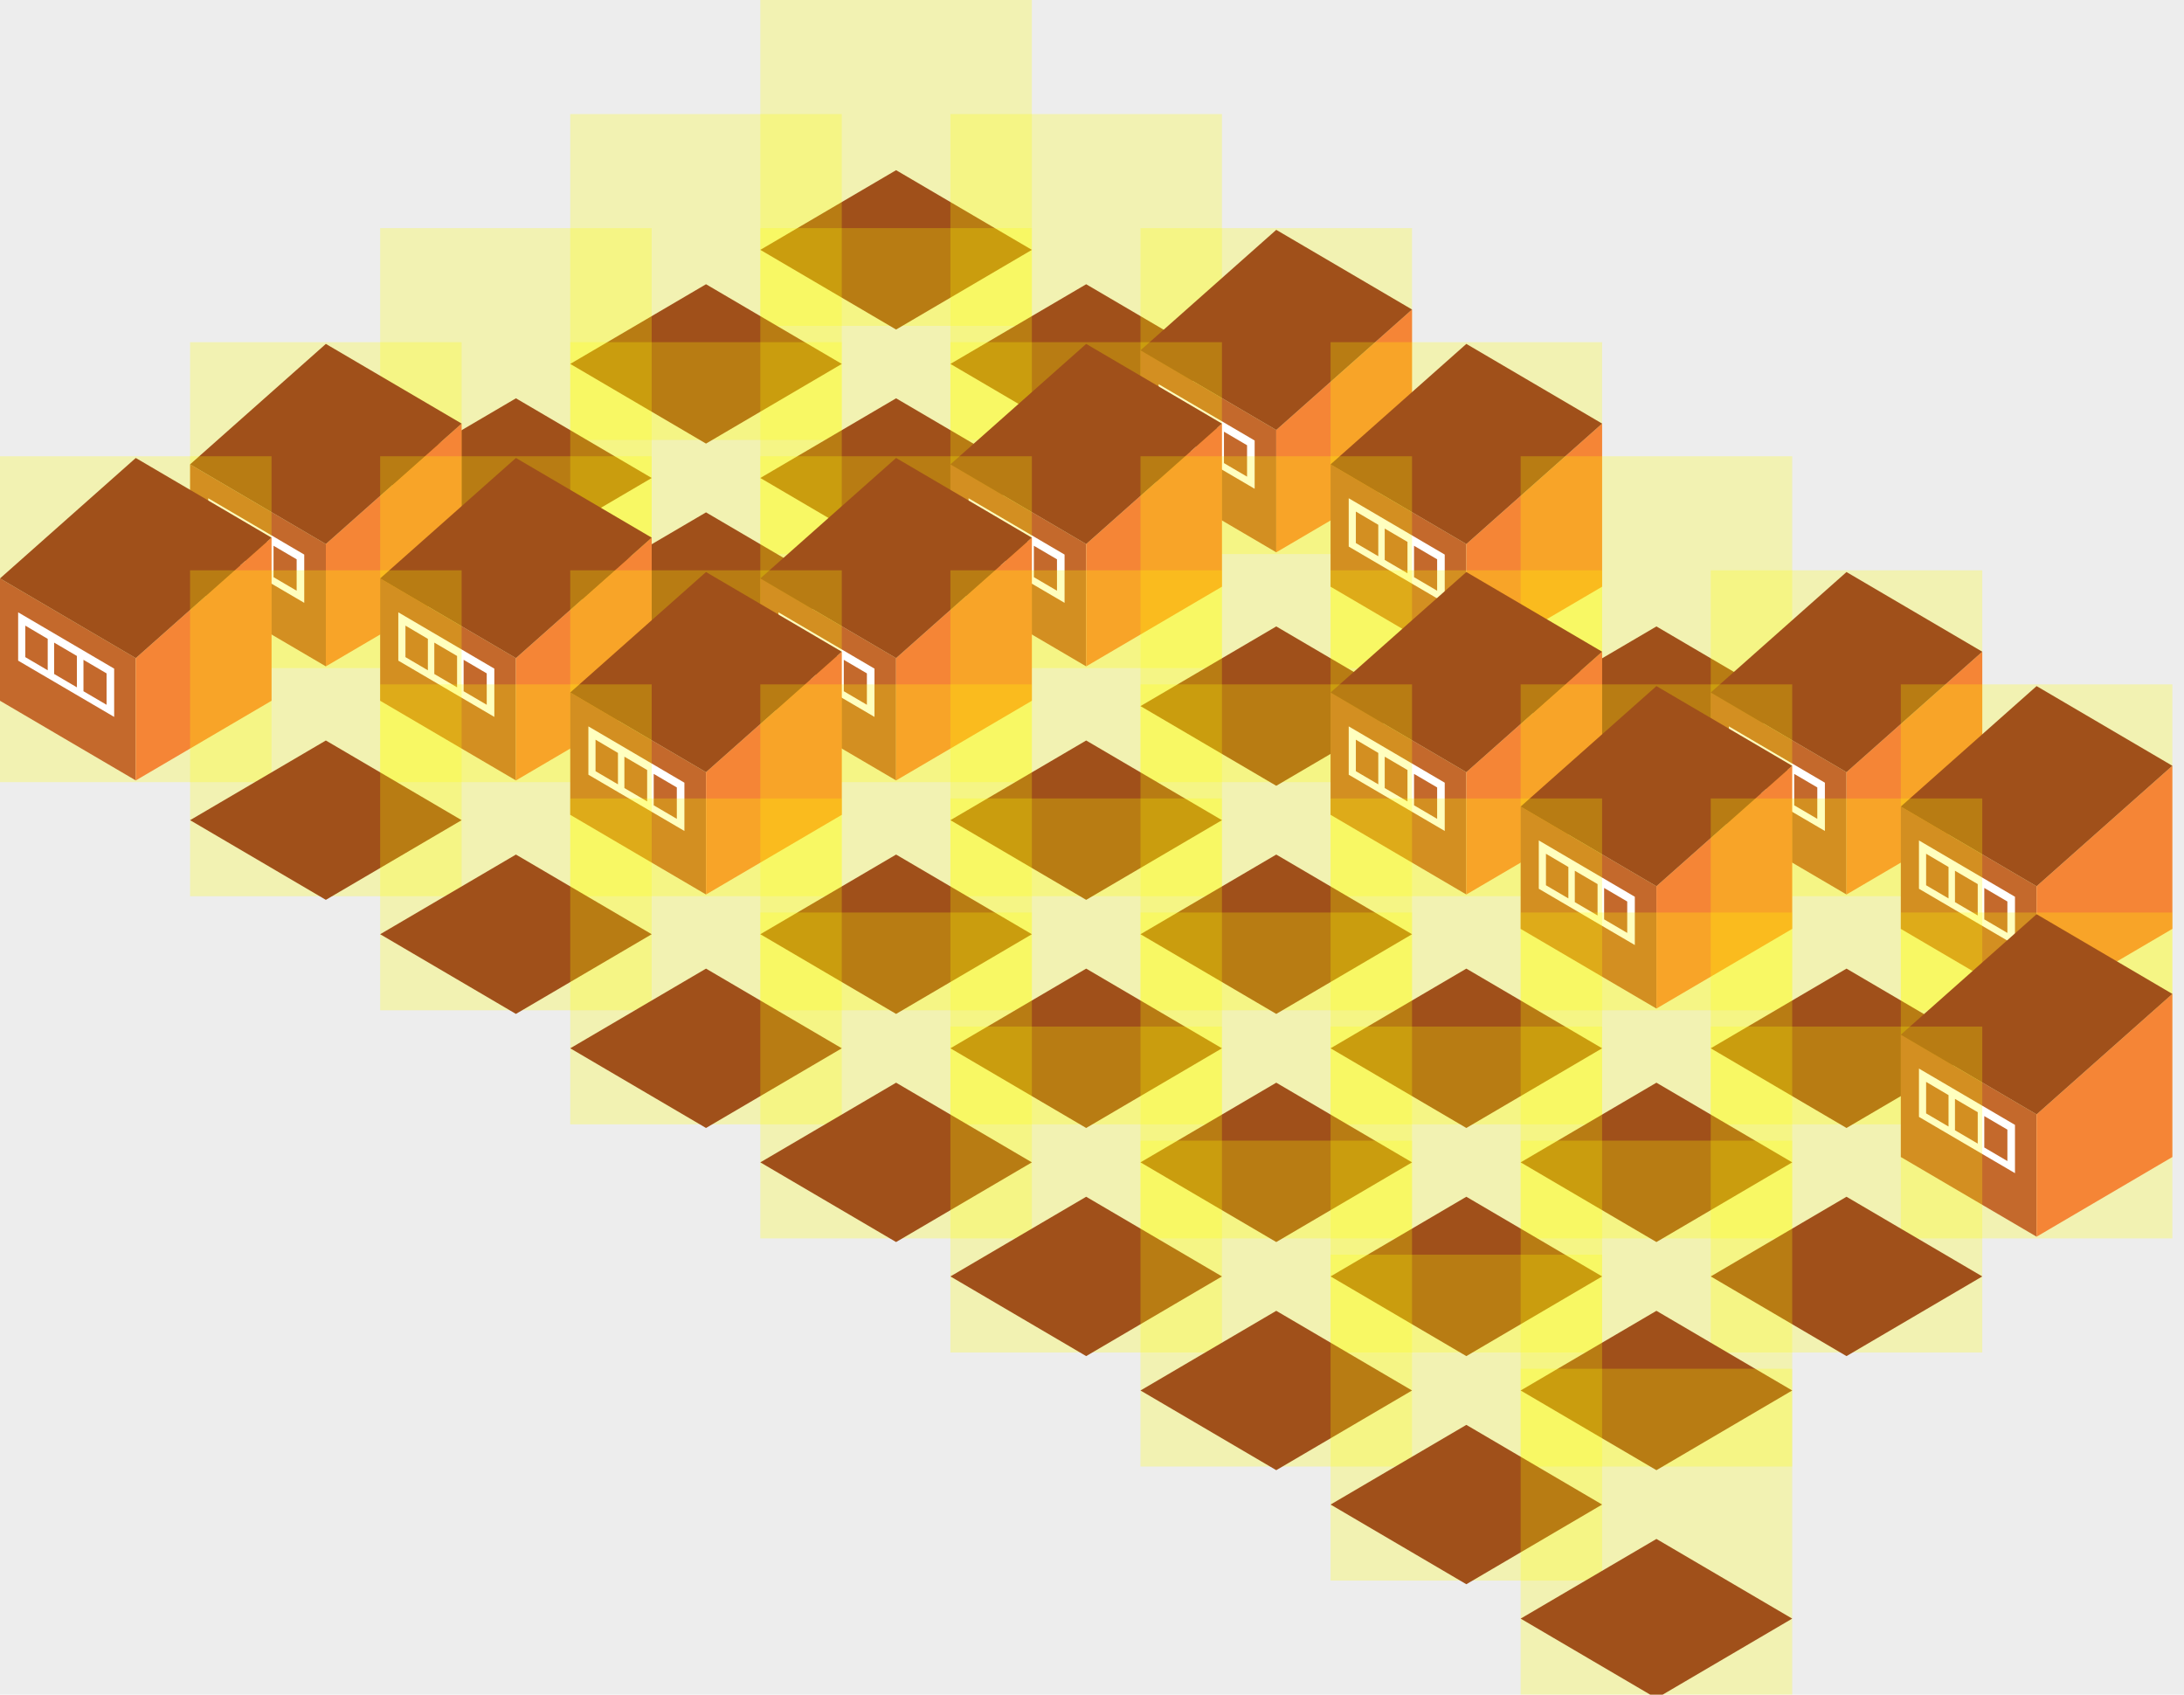 <?xml version="1.0" encoding="utf-8" ?>
<svg baseProfile="full" height="624.0" version="1.1" width="804.286" xmlns="http://www.w3.org/2000/svg" xmlns:ev="http://www.w3.org/2001/xml-events" xmlns:xlink="http://www.w3.org/1999/xlink"><defs><symbol id="grid.base" viewBox="0,0,266.4,156.32"><polygon fill="#a0501a" points="133.2,0 0,78.16 133.2,156.32 266.4,78.16" /></symbol><style type="text/css"><![CDATA[.a{fill:#c4692c;}.b{fill:#f58536;}.c{fill:#a0501a;}.d{fill:#fff;}]]></style><symbol id="applications.small" viewBox="0,0,266.4,316.32"><polygon class="a" points="133.2,316.32 0,238.16 0,118.16 133.2,196.32 133.2,316.32" /><polygon class="b" points="133.2,316.32 266.4,238.16 266.4,78.16 133.2,196.32 133.2,316.32" /><polygon class="c" points="133.2,0 0,118.16 133.2,196.32 266.4,78.16 133.2,0" /><path class="d" d="M17.8,198.81,112,254V206.65L17.8,151.41ZM81.88,198l22.67,13.3v30.82l-22.67-13.3ZM53.12,181.12l22.33,13.1V225l-22.33-13.1ZM24.81,164.45l22,13v30.82l-22-12.91Z" /></symbol></defs><rect fill="#ededed" height="624.0" width="804.286" x="0" y="0" /><rect fill="rgb(255, 255, 0)" fill-opacity="0.25" height="120" width="100" x="280.0" y="0.0" /><use height="120" width="100" x="280.0" xlink:href="#grid.base" y="32.0" /><rect fill="rgb(255, 255, 0)" fill-opacity="0.25" height="120" width="100" x="350.0" y="42.0" /><use height="120" width="100" x="350.0" xlink:href="#grid.base" y="74.0" /><rect fill="rgb(255, 255, 0)" fill-opacity="0.25" height="120" width="100" x="420.0" y="84.0" /><use height="120" width="100" x="420.0" xlink:href="#applications.small" y="84.0" /><rect fill="rgb(255, 255, 0)" fill-opacity="0.25" height="120" width="100" x="490.0" y="126" /><use height="120" width="100" x="490.0" xlink:href="#applications.small" y="126" /><rect fill="rgb(255, 255, 0)" fill-opacity="0.25" height="120" width="100" x="560.0" y="168.0" /><use height="120" width="100" x="560.0" xlink:href="#grid.base" y="200.0" /><rect fill="rgb(255, 255, 0)" fill-opacity="0.25" height="120" width="100" x="630.0" y="210.0" /><use height="120" width="100" x="630.0" xlink:href="#applications.small" y="210.0" /><rect fill="rgb(255, 255, 0)" fill-opacity="0.25" height="120" width="100" x="700.0" y="252" /><use height="120" width="100" x="700.0" xlink:href="#applications.small" y="252" /><rect fill="rgb(255, 255, 0)" fill-opacity="0.25" height="120" width="100" x="210.0" y="42" /><use height="120" width="100" x="210.0" xlink:href="#grid.base" y="74" /><rect fill="rgb(255, 255, 0)" fill-opacity="0.25" height="120" width="100" x="280.0" y="84" /><use height="120" width="100" x="280.0" xlink:href="#grid.base" y="116" /><rect fill="rgb(255, 255, 0)" fill-opacity="0.25" height="120" width="100" x="350.0" y="126" /><use height="120" width="100" x="350.0" xlink:href="#applications.small" y="126" /><rect fill="rgb(255, 255, 0)" fill-opacity="0.25" height="120" width="100" x="420.0" y="168.0" /><use height="120" width="100" x="420.0" xlink:href="#grid.base" y="200.0" /><rect fill="rgb(255, 255, 0)" fill-opacity="0.25" height="120" width="100" x="490.0" y="210.0" /><use height="120" width="100" x="490.0" xlink:href="#applications.small" y="210.0" /><rect fill="rgb(255, 255, 0)" fill-opacity="0.25" height="120" width="100" x="560.0" y="252.0" /><use height="120" width="100" x="560.0" xlink:href="#applications.small" y="252.0" /><rect fill="rgb(255, 255, 0)" fill-opacity="0.25" height="120" width="100" x="630.0" y="294.0" /><use height="120" width="100" x="630.0" xlink:href="#grid.base" y="326.0" /><rect fill="rgb(255, 255, 0)" fill-opacity="0.25" height="120" width="100" x="700.0" y="336.0" /><use height="120" width="100" x="700.0" xlink:href="#applications.small" y="336.0" /><rect fill="rgb(255, 255, 0)" fill-opacity="0.25" height="120" width="100" x="140.0" y="84.0" /><use height="120" width="100" x="140.0" xlink:href="#grid.base" y="116.0" /><rect fill="rgb(255, 255, 0)" fill-opacity="0.25" height="120" width="100" x="210.0" y="126.0" /><use height="120" width="100" x="210.0" xlink:href="#grid.base" y="158.0" /><rect fill="rgb(255, 255, 0)" fill-opacity="0.25" height="120" width="100" x="280.0" y="168.0" /><use height="120" width="100" x="280.0" xlink:href="#applications.small" y="168.0" /><rect fill="rgb(255, 255, 0)" fill-opacity="0.25" height="120" width="100" x="350.0" y="210.0" /><use height="120" width="100" x="350.0" xlink:href="#grid.base" y="242.0" /><rect fill="rgb(255, 255, 0)" fill-opacity="0.25" height="120" width="100" x="420.0" y="252.0" /><use height="120" width="100" x="420.0" xlink:href="#grid.base" y="284.0" /><rect fill="rgb(255, 255, 0)" fill-opacity="0.25" height="120" width="100" x="490.0" y="294.0" /><use height="120" width="100" x="490.0" xlink:href="#grid.base" y="326.0" /><rect fill="rgb(255, 255, 0)" fill-opacity="0.25" height="120" width="100" x="560.0" y="336.0" /><use height="120" width="100" x="560.0" xlink:href="#grid.base" y="368.0" /><rect fill="rgb(255, 255, 0)" fill-opacity="0.25" height="120" width="100" x="630.0" y="378.0" /><use height="120" width="100" x="630.0" xlink:href="#grid.base" y="410.0" /><rect fill="rgb(255, 255, 0)" fill-opacity="0.25" height="120" width="100" x="70.0" y="126.0" /><use height="120" width="100" x="70.0" xlink:href="#applications.small" y="126.0" /><rect fill="rgb(255, 255, 0)" fill-opacity="0.25" height="120" width="100" x="140.0" y="168.0" /><use height="120" width="100" x="140.0" xlink:href="#applications.small" y="168.0" /><rect fill="rgb(255, 255, 0)" fill-opacity="0.25" height="120" width="100" x="210.0" y="210.0" /><use height="120" width="100" x="210.0" xlink:href="#applications.small" y="210.0" /><rect fill="rgb(255, 255, 0)" fill-opacity="0.25" height="120" width="100" x="280.0" y="252.0" /><use height="120" width="100" x="280.0" xlink:href="#grid.base" y="284.0" /><rect fill="rgb(255, 255, 0)" fill-opacity="0.25" height="120" width="100" x="350.0" y="294.0" /><use height="120" width="100" x="350.0" xlink:href="#grid.base" y="326.0" /><rect fill="rgb(255, 255, 0)" fill-opacity="0.25" height="120" width="100" x="420.0" y="336.0" /><use height="120" width="100" x="420.0" xlink:href="#grid.base" y="368.0" /><rect fill="rgb(255, 255, 0)" fill-opacity="0.25" height="120" width="100" x="490.0" y="378.0" /><use height="120" width="100" x="490.0" xlink:href="#grid.base" y="410.0" /><rect fill="rgb(255, 255, 0)" fill-opacity="0.25" height="120" width="100" x="560.0" y="420.0" /><use height="120" width="100" x="560.0" xlink:href="#grid.base" y="452.0" /><rect fill="rgb(255, 255, 0)" fill-opacity="0.25" height="120" width="100" x="0.0" y="168.0" /><use height="120" width="100" x="0.0" xlink:href="#applications.small" y="168.0" /><rect fill="rgb(255, 255, 0)" fill-opacity="0.25" height="120" width="100" x="70.0" y="210.0" /><use height="120" width="100" x="70.0" xlink:href="#grid.base" y="242.0" /><rect fill="rgb(255, 255, 0)" fill-opacity="0.25" height="120" width="100" x="140.0" y="252.0" /><use height="120" width="100" x="140.0" xlink:href="#grid.base" y="284.0" /><rect fill="rgb(255, 255, 0)" fill-opacity="0.25" height="120" width="100" x="210.0" y="294.0" /><use height="120" width="100" x="210.0" xlink:href="#grid.base" y="326.0" /><rect fill="rgb(255, 255, 0)" fill-opacity="0.25" height="120" width="100" x="280.0" y="336.0" /><use height="120" width="100" x="280.0" xlink:href="#grid.base" y="368.0" /><rect fill="rgb(255, 255, 0)" fill-opacity="0.25" height="120" width="100" x="350.0" y="378.0" /><use height="120" width="100" x="350.0" xlink:href="#grid.base" y="410.0" /><rect fill="rgb(255, 255, 0)" fill-opacity="0.25" height="120" width="100" x="420.0" y="420.0" /><use height="120" width="100" x="420.0" xlink:href="#grid.base" y="452.0" /><rect fill="rgb(255, 255, 0)" fill-opacity="0.25" height="120" width="100" x="490" y="462.0" /><use height="120" width="100" x="490" xlink:href="#grid.base" y="494.0" /><rect fill="rgb(255, 255, 0)" fill-opacity="0.25" height="120" width="100" x="560.0" y="504.0" /><use height="120" width="100" x="560.0" xlink:href="#grid.base" y="536.0" /></svg>